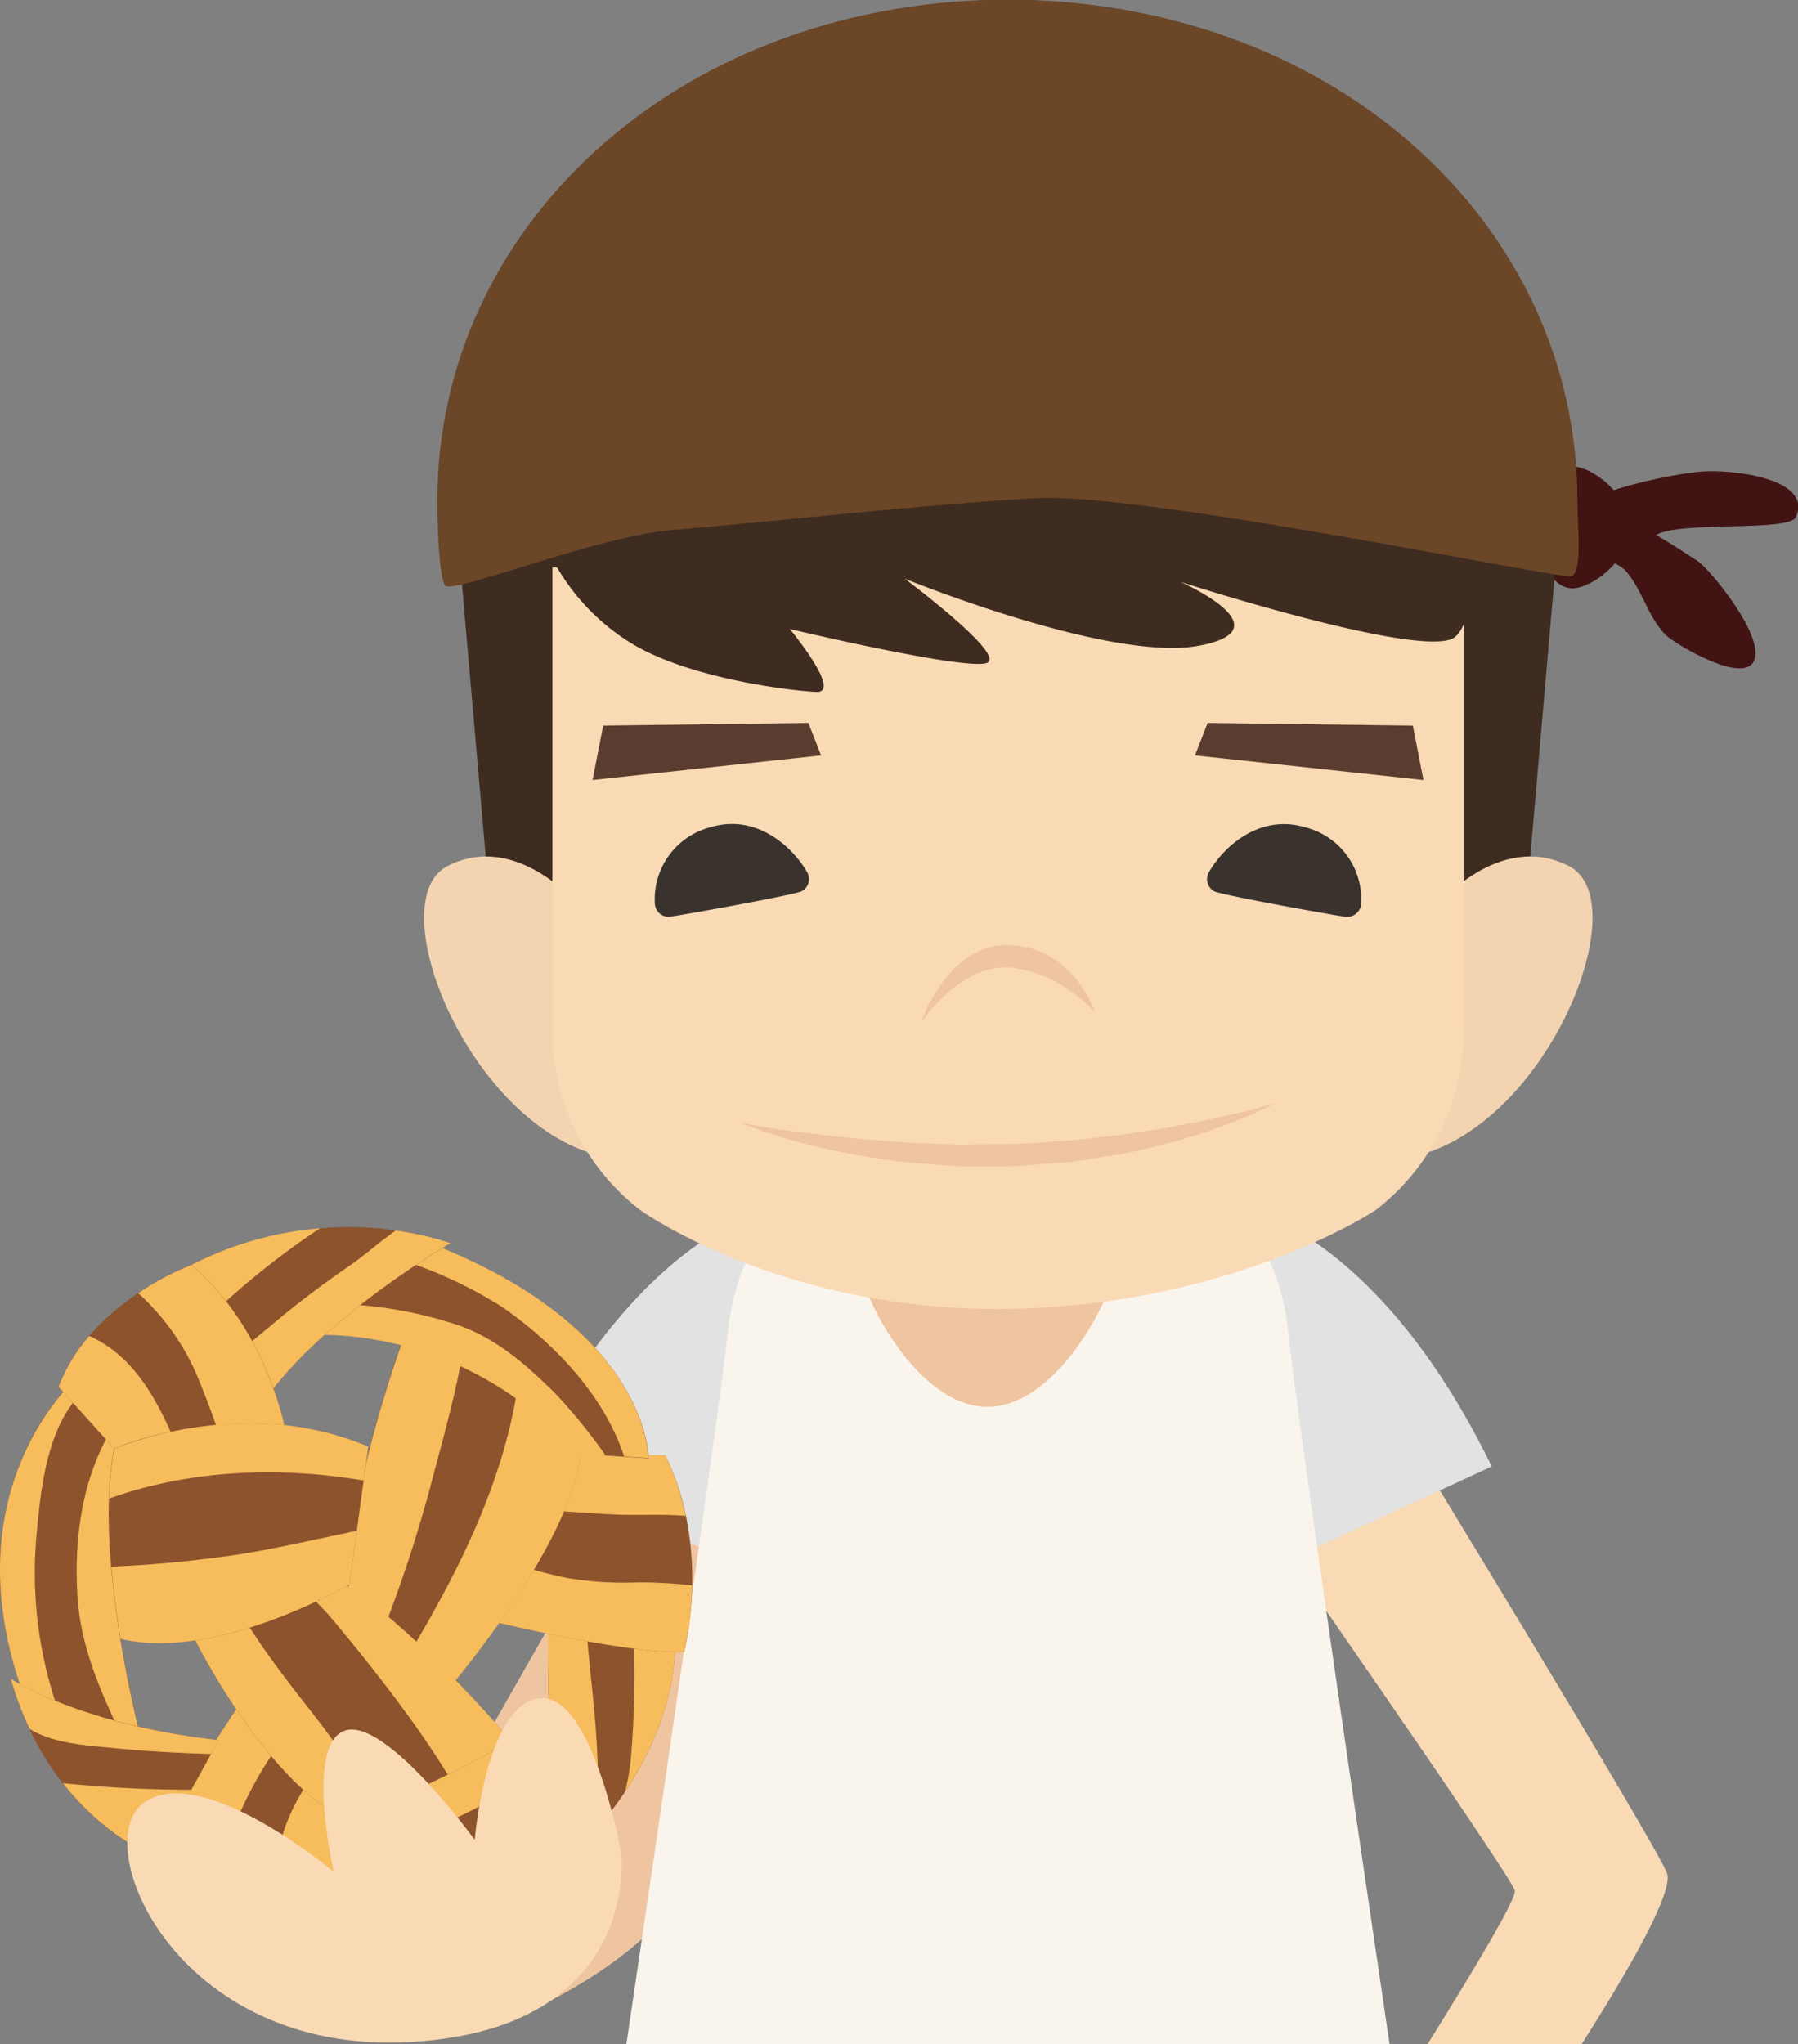 <svg xmlns="http://www.w3.org/2000/svg" viewBox="0 0 228.69 260.01"><rect x="0" y="0" width="228.69" height="260.01" fill="#808080" stroke="none"/><defs><style>.cls-1{fill:#efc4a0;}.cls-2{fill:#421313;}.cls-3{fill:#3f2c20;}.cls-4{fill:#f9dab4;}.cls-5{fill:#e2e2e2;}.cls-6{fill:#f9f5ed;}.cls-7{fill:#f4d3b0;}.cls-8{fill:#6b4627;}.cls-9{fill:#3a332d;}.cls-10{fill:#5b3d2f;}.cls-11{fill:#8c532d;}.cls-12{fill:#f7bc5c;}</style></defs><title>资源 339</title><g id="图层_2" data-name="图层 2"><g id="Layer_1" data-name="Layer 1"><path class="cls-1" d="M83.75,182.44,45.38,249.79l16.36,8.45s12.95-4.74,21-12.64S100.63,195,100.63,195Z"/><path class="cls-2" d="M204,62.89c1.39-.86,8.35-2.56,12.28-2.9s14.35.82,12.15,5.77c-.86,1.93-15,.46-17.79,2.3,1.27.66,4,2.46,5.23,3.26,1.58,1,9,10,7.11,12.94-1.69,2.65-10.11-2.48-11.11-3.49-2.3-2.31-2.94-5.69-5.06-8.12-.81-.93-2.43-1.29-3.05-2.25C203.29,69.71,203.07,63.44,204,62.89Z"/><path class="cls-2" d="M207.25,67.07c0,4.29-4.83,7.76-7.28,7.76s-4.44-3.47-4.44-7.76,2-7.75,4.44-7.75S207.25,62.79,207.25,67.07Z"/><path class="cls-3" d="M129.5,0h-2.59C87.23.7,57.83,28.94,57.83,63.69A60.91,60.91,0,0,0,58.73,74l4.16,47.68H98.66a78.43,78.43,0,0,0,28.25,5.65h0c.36,0,.72,0,1.08,0h.44c.36,0,.71,0,1.07,0h0a78.44,78.44,0,0,0,28.26-5.65h35.77L197.68,74a59.91,59.91,0,0,0,.9-10.35C198.58,28.94,169.19.7,129.5,0Z"/><path class="cls-4" d="M178.8,182.44l-19.52,8.91s32.87,47.09,33.39,49.12c.25,1-5.41,10.42-11.11,19.54h19.6c5.7-8.95,11.83-19.44,10.85-21.82C210.22,233.86,178.8,182.44,178.8,182.44Z"/><path class="cls-5" d="M156,152.91s18.3,2,33.74,33.61l-27.6,12.72Z"/><path class="cls-5" d="M100.4,152.91s-18.29,2-33.73,33.61l27.6,12.72Z"/><path class="cls-6" d="M128.21,149.21l-22.06-1s-11.87,5.34-13.55,21c-1.19,11-8.62,61.71-12.93,90.8h97.07c-4.3-29.09-11.74-79.79-12.92-90.8-1.69-15.66-13.55-21-13.55-21Z"/><path class="cls-1" d="M141.79,160.82c0,3.73-7.25,18.12-16.2,18.12s-16.2-14.39-16.2-18.12,7.26-6.75,16.2-6.75S141.79,157.09,141.79,160.82Z"/><path class="cls-7" d="M73.91,115.46s-8.07-9.91-17-5.3,3.46,34.73,21.2,37.18Z"/><path class="cls-7" d="M182.51,115.46s8.07-9.91,17.05-5.3-3.45,34.73-21.2,37.18Z"/><path class="cls-4" d="M70.26,72.16v59a28.67,28.67,0,0,0,11.21,22.77s18.12,13,46.74,12.55,46.73-12.55,46.73-12.55a28.62,28.62,0,0,0,11.22-22.77v-59Z"/><path class="cls-3" d="M69.05,68.49A27.79,27.79,0,0,0,80.6,82c8.05,4.71,21.81,6,23.33,6,3.14,0-3.47-8-3.47-8s23.17,5.51,25.19,4.26-10.58-10.66-10.58-10.66,26.1,10.66,37.42,8.53S150.12,74,150.12,74s29.13,9.41,34.51,7.28,7.49-42.46-39.8-44.05S69.05,68.49,69.05,68.49Z"/><path class="cls-8" d="M56.59,74.45c.73,1.26,19.13-6.16,28.53-7,15.48-1.32,31-3.16,46.48-4.09,13.63-.82,66.67,10.28,68.2,9.94s.83-6.37.83-9.65c0-34.75-30.28-63-71.17-63.69h-2.67C85.91.7,55.62,28.94,55.62,63.69,55.62,67.22,55.85,73.19,56.59,74.45Z"/><path class="cls-1" d="M139.29,128.79s-2.52-8.06-10.62-8.57-11.54,9.87-11.54,9.87,5.09-7.71,11.52-7S139.29,128.79,139.29,128.79Z"/><path class="cls-1" d="M94.27,142.83l2.93.51c1.86.33,4.54.65,7.73,1.06l5.16.53,5.77.42,6.16.23,6.36-.08c2,0,4.28-.24,6.37-.35s4.12-.42,6.11-.61,3.89-.57,5.71-.81,3.51-.65,5.1-.91c6.32-1.21,10.48-2.47,10.48-2.47s-1,.52-2.69,1.29c-.88.35-1.93.84-3.18,1.29s-2.63,1-4.2,1.47-3.25,1-5.09,1.41-3.73.94-5.78,1.2-4.15.75-6.27.87-4.21.38-6.48.46l-6.52,0-6.29-.47a103,103,0,0,1-11-1.84A70.93,70.93,0,0,1,94.27,142.83Z"/><path class="cls-9" d="M85.05,116.61A1.75,1.75,0,0,1,83.3,115a9.45,9.45,0,0,1,7.12-9.8c6.15-1.81,10.71,3,12.25,5.75a1.76,1.76,0,0,1-.68,2.4c-.85.47-15.81,3.15-16.78,3.24Z"/><polygon class="cls-10" points="102.82 91.95 104.43 96.08 75.37 99.21 76.72 92.29 102.82 91.95"/><path class="cls-9" d="M171.37,116.61h-.17c-1-.09-15.93-2.78-16.77-3.25a1.76,1.76,0,0,1-.68-2.39c1.54-2.78,6.09-7.56,12.25-5.75a9.45,9.45,0,0,1,7.12,9.8A1.76,1.76,0,0,1,171.37,116.61Z"/><polygon class="cls-10" points="153.6 91.95 151.99 96.08 181.05 99.21 179.7 92.29 153.6 91.95"/><path class="cls-11" d="M44,231.45s21.17-9.15,26.94-14.62l1.2,19S59.28,246.46,44,245.55Z"/><path class="cls-12" d="M51,234a69.73,69.73,0,0,0,10.37-4.44,60.17,60.17,0,0,0,10-6.5l-.4-6.26C65.17,222.3,44,231.45,44,231.45v4.41C46.33,235.28,48.68,234.8,51,234Z"/><path class="cls-12" d="M61.36,236.26c-5.48,2.09-11.42,4.4-17.36,5.17v4.12c15.28.91,28.14-9.67,28.14-9.67l-.35-5.54A47.85,47.85,0,0,1,61.36,236.26Z"/><path class="cls-11" d="M31.33,215.51S19,233.4,18.88,238.06c0,0,16.86,10.43,25.12,7.49V229.7Z"/><path class="cls-12" d="M36.17,220.94l-4.84-5.43S19,233.4,18.88,238.06A80,80,0,0,0,27,242.3,49.3,49.3,0,0,1,36.17,220.94Z"/><path class="cls-12" d="M35.16,236.6a45.61,45.61,0,0,0-.43,8.57c3.41.93,6.75,1.28,9.27.38V229.7l-3.85-4.31A25.08,25.08,0,0,0,35.16,236.6Z"/><path class="cls-11" d="M23.74,206.5S33,226.07,44,231.45c0,0,13.59-5.37,20.94-10.12,0,0-11.43-13.51-21-19.83S23.74,206.5,23.74,206.5Z"/><path class="cls-11" d="M69.7,205.6s-.12,30.1,1.7,30.5S85.77,223.73,85.89,209Z"/><path class="cls-12" d="M79.52,227.85c3.29-4.95,6.31-11.67,6.37-18.85l-5.3-1.11a123.43,123.43,0,0,1-.4,16.32A33.83,33.83,0,0,1,79.52,227.85Z"/><path class="cls-12" d="M75.88,221.38c-.29-4.94-1-9.83-1.32-14.76l-4.86-1s-.12,30.1,1.7,30.5c.62.13,2.52-1.3,4.75-3.83C76.14,228.63,76.09,225,75.88,221.38Z"/><path class="cls-11" d="M59.62,205.48s18.9,4.86,27.39,4.64c0,0,3.51-13-2.37-25H71.17Z"/><path class="cls-12" d="M78,192.62c3,.16,6.16-.09,9.21.19a32.71,32.71,0,0,0-2.59-7.73H71.17l-3.86,6.83C70.88,192.15,74.44,192.45,78,192.62Z"/><path class="cls-12" d="M81.17,201.26a43.77,43.77,0,0,1-9.15-.58,66.72,66.72,0,0,1-8.35-2.35l-4.05,7.15s18.9,4.86,27.39,4.64a38.38,38.38,0,0,0,1-8.49A62.44,62.44,0,0,0,81.17,201.26Z"/><path class="cls-11" d="M51.59,169.37s-7.81,20.83-7.25,33.4l12.9,11.77s17-19.81,16.76-31.69l-12.56-11Z"/><path class="cls-12" d="M54.67,189.34c1.2-4.59,2.51-9.2,3.51-13.84.3-1.44.58-2.87,1-4.26l-7.55-1.87s-7.81,20.83-7.25,33.4l4.54,4.13A175.87,175.87,0,0,0,54.67,189.34Z"/><path class="cls-12" d="M65.94,175.77C64.2,188,58.64,199.32,52.25,210l5,4.56s17-19.81,16.76-31.69Z"/><path class="cls-12" d="M41.85,205.46c2.92,3.46,5.78,7,8.51,10.65,2.32,3.09,4.56,6.3,6.59,9.6a80,80,0,0,0,8-4.38s-11.43-13.51-21-19.83a11.43,11.43,0,0,0-8.39-1.74A40.27,40.27,0,0,1,41.85,205.46Z"/><path class="cls-12" d="M39.89,218.08c-2.73-3.47-5.49-7-7.91-10.74a29.33,29.33,0,0,1-2.81-5.12,27.83,27.83,0,0,0-5.43,4.28S33,226.07,44,231.45c0,0,1.94-.76,4.75-2C45.39,226,42.89,221.9,39.89,218.08Z"/><path class="cls-11" d="M12.51,185.1s16.84-8.43,34.33-1.12L44.46,201.5S27,211.82,14.58,208.25,12.51,185.1,12.51,185.1Z"/><path class="cls-12" d="M46.25,188.31l.59-4.33c-17.49-7.31-34.33,1.12-34.33,1.12a43.71,43.71,0,0,0-2.88,7.25C20.87,187.12,33.94,186.22,46.25,188.31Z"/><path class="cls-12" d="M44,195c-4.57.92-9.05,2-13.67,2.71A155.22,155.22,0,0,1,8.48,199.4c0,3.95,1.46,7.52,6.1,8.85,12.39,3.57,29.88-6.75,29.88-6.75l.92-6.78C44.9,194.79,44.43,194.87,44,195Z"/><path class="cls-11" d="M9.82,175.15S-7,189.58,3.37,216.57L18,221.33s-6.68-25.13-3.08-38.71Z"/><path class="cls-12" d="M14.89,182.62l-.64-.94C10.46,188,9.39,195.58,9.85,203c.39,6.41,2.86,11.89,5.44,17.44l2.68.88S11.29,196.2,14.89,182.62Z"/><path class="cls-12" d="M4.61,195.64c.57-6.2,1.29-14.49,6.26-18.95l-1-1.54S-7,189.58,3.37,216.57l4.19,1.37A52.71,52.71,0,0,1,4.61,195.64Z"/><path class="cls-11" d="M1.34,213.51s8.65,5.78,26.48,7.82L19.67,236.1S6.43,231.35,1.34,213.51Z"/><path class="cls-12" d="M14.58,222.35c4.08.41,8.17.62,12.27.74l1-1.76c-17.83-2-26.48-7.82-26.48-7.82a40.45,40.45,0,0,0,2.39,6.38C6.81,221.81,11.13,222,14.58,222.35Z"/><path class="cls-12" d="M8,226.8c5.53,7.07,11.69,9.3,11.69,9.3l4.67-8.46A162.8,162.8,0,0,1,8,226.8Z"/><path class="cls-11" d="M38,169.92s20-3.26,36,15l8.49.57s.23-16.41-27.62-27.28l-9.49,3.68Z"/><path class="cls-12" d="M64,166.32c6.87,4.8,13,11.54,15.38,18.92l3.07.21s.23-16.41-27.62-27.28L50.24,160A55.21,55.21,0,0,1,64,166.32Z"/><path class="cls-12" d="M70.65,177.25c-3.6-3.55-7.3-6.86-12.13-8.62a53.53,53.53,0,0,0-16.76-2.82L38,169.92s20-2.69,36,15.53l3-.37A71.44,71.44,0,0,0,70.65,177.25Z"/><path class="cls-11" d="M23.74,162.58l.6-1.69s15.25-8.72,32.9-2.72c0,0-16.63,9.62-24,20.49Z"/><path class="cls-12" d="M40.7,156.23a43.49,43.49,0,0,0-16.36,4.66l-.6,1.69,2.9,4.89A101.16,101.16,0,0,1,40.7,156.23Z"/><path class="cls-12" d="M50.34,156.51c-2,1.39-3.76,3-5.77,4.4-3.47,2.38-6.81,4.9-10,7.6q-2.45,2-4.84,4.1l3.57,6c7.36-10.87,24-20.49,24-20.49A38.14,38.14,0,0,0,50.34,156.51Z"/><path class="cls-11" d="M7.45,176.39l7.07,7.85a48,48,0,0,1,21.66-3s-2.53-12.55-11.84-20.36C24.34,160.89,11.52,165.53,7.45,176.39Z"/><path class="cls-12" d="M11.36,169.92a21.55,21.55,0,0,0-3.91,6.47l7.07,7.85a40.5,40.5,0,0,1,7.18-2.13C19.38,176.91,16.43,172.18,11.36,169.92Z"/><path class="cls-12" d="M24.34,160.89a34.4,34.4,0,0,0-6.76,3.59,30.35,30.35,0,0,1,7,9.39c1.09,2.42,2,4.89,2.9,7.38a48.31,48.31,0,0,1,8.68,0S33.65,168.7,24.34,160.89Z"/><path class="cls-4" d="M79,235.57S75.3,215.14,68.55,216,60.38,234,60.38,234,49,218.34,43.86,220.12s-1.42,17.94-1.42,17.94-16.52-13.86-24-8.88S22.19,261.33,52,259.73,79,235.57,79,235.57Z"/></g></g></svg>